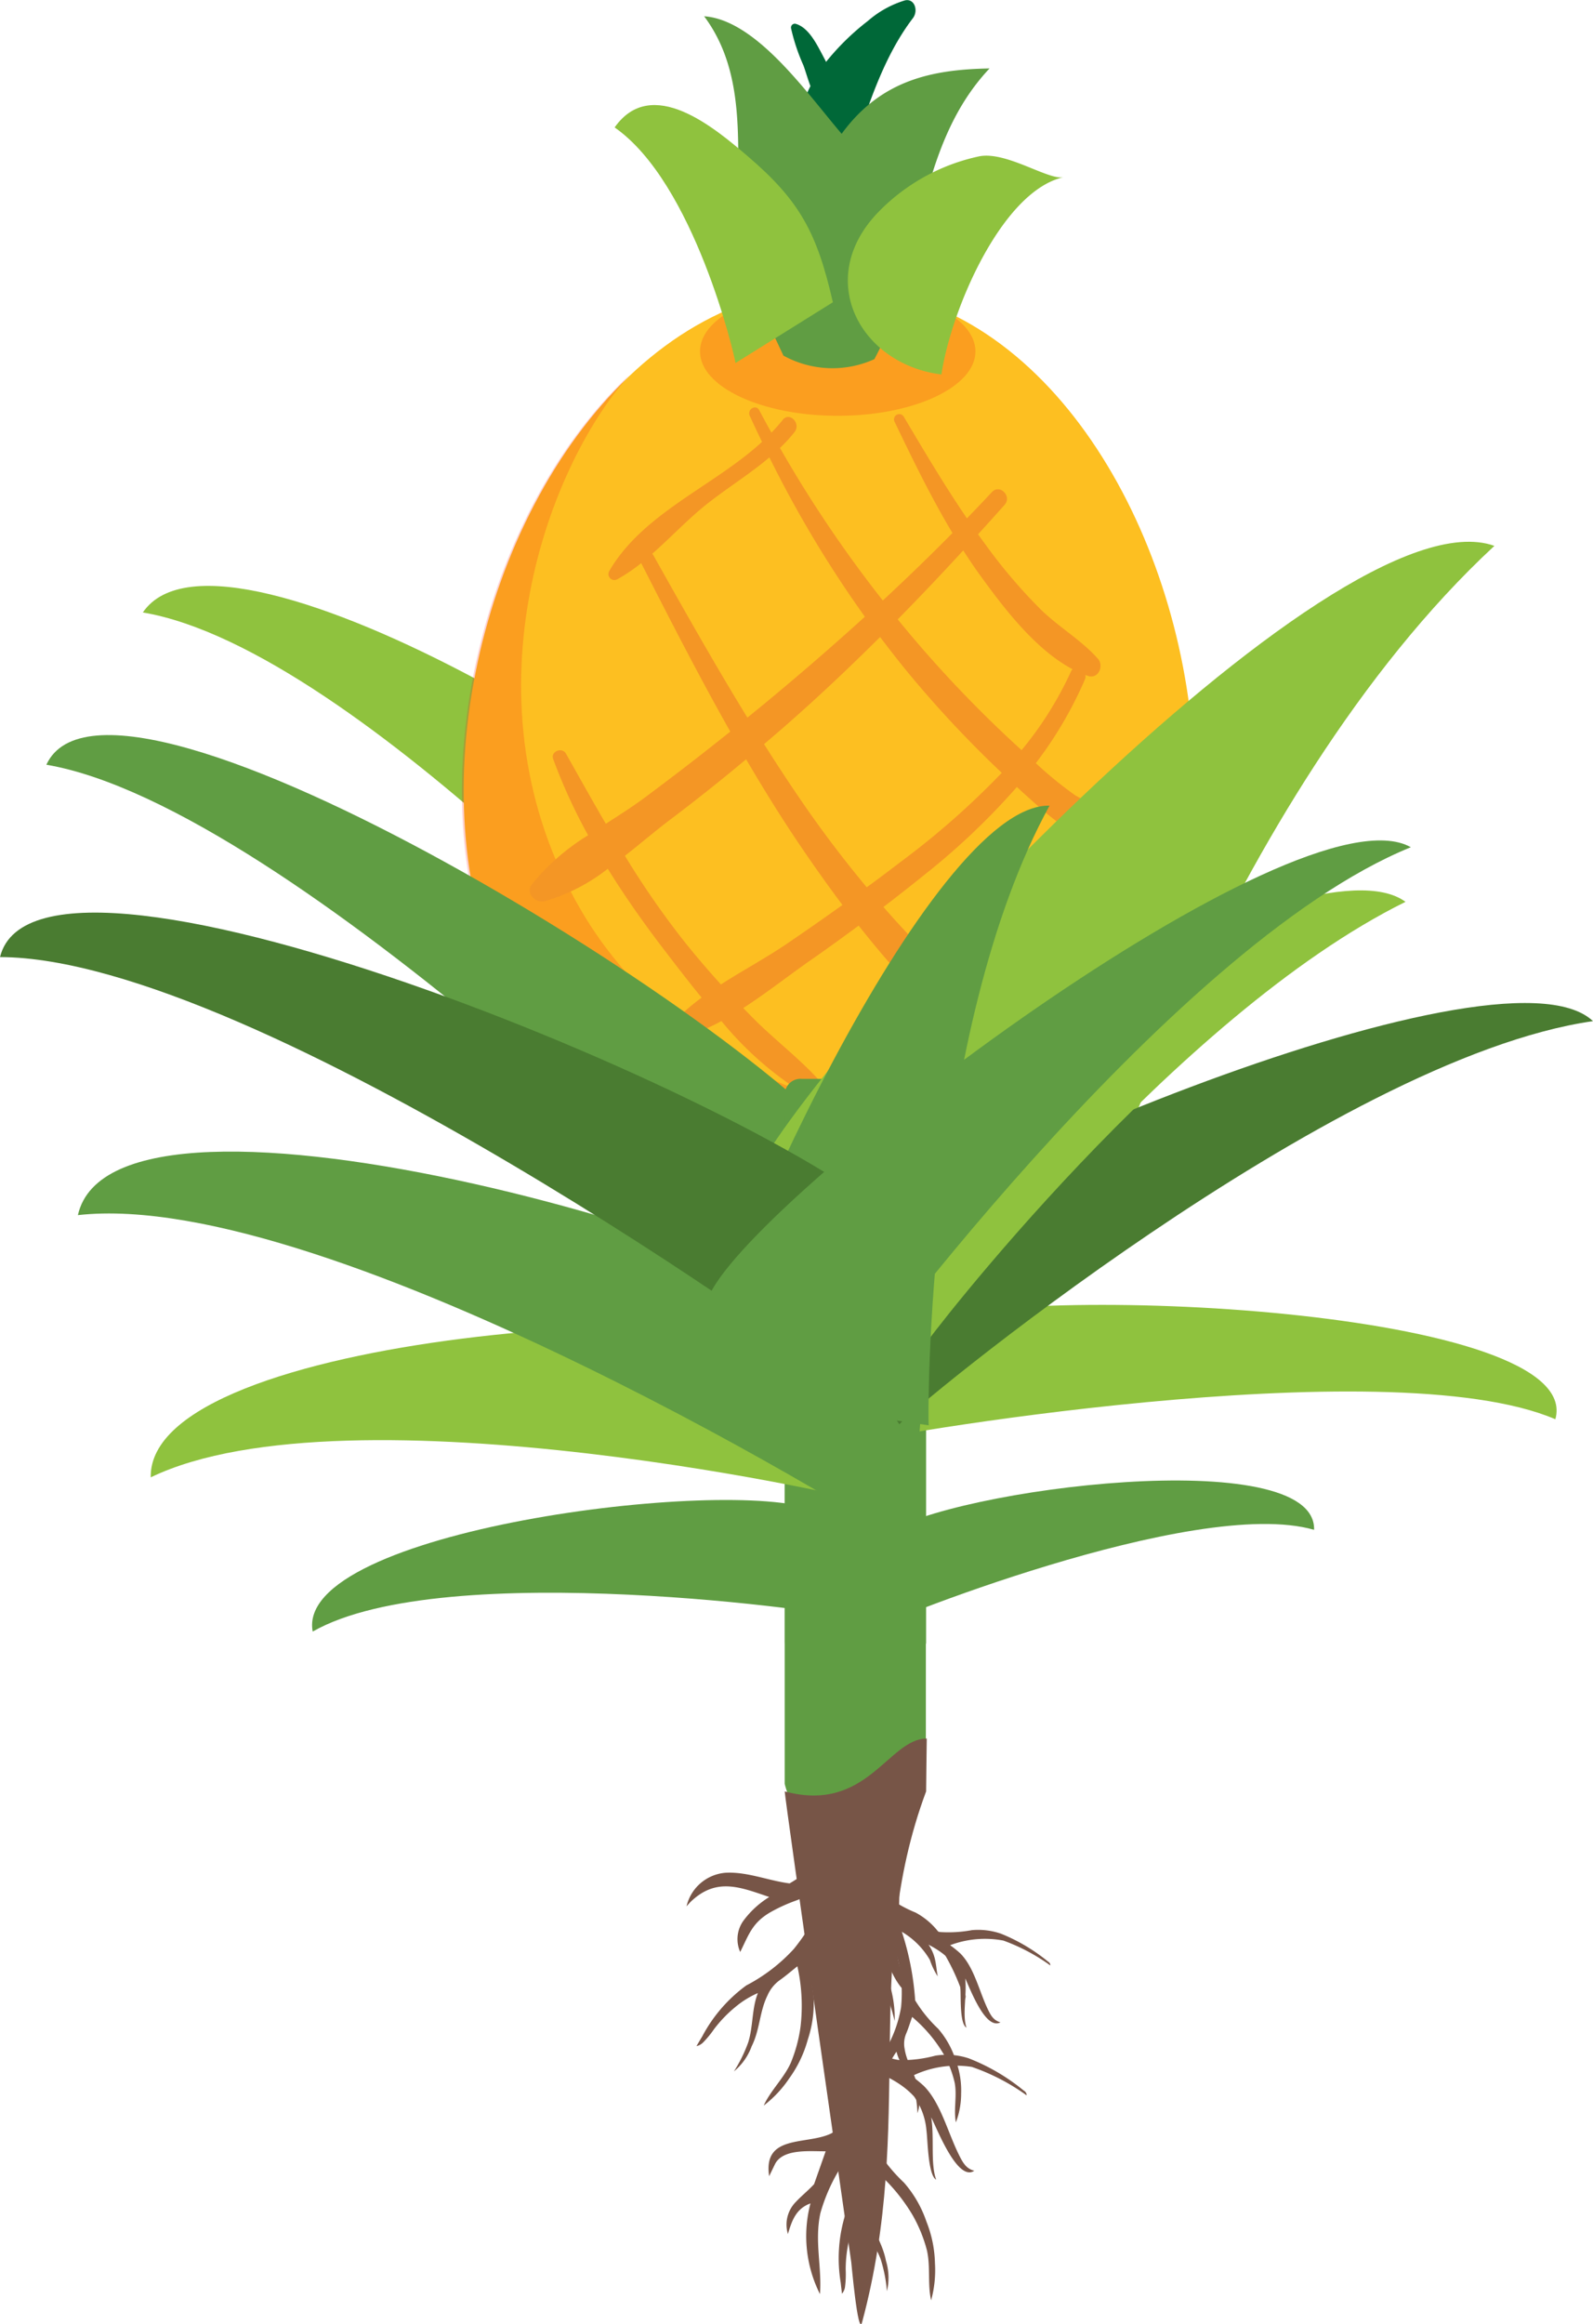 <svg xmlns="http://www.w3.org/2000/svg" width="111.513" height="162.652" viewBox="0 0 111.513 162.652">
  <g id="Groupe_3536" data-name="Groupe 3536" transform="translate(-668.164 -79.451)">
    <g id="Groupe_3254" data-name="Groupe 3254" transform="translate(7458.83 5812.144)">
      <path id="Tracé_12400" data-name="Tracé 12400" d="M-359.429-468.959l4.934-9.933c-4.049-7.688-39.914-29.82-45.6-21.457C-384.969-497.8-359.72-469.83-359.429-468.959Z" transform="translate(-6380.572 -5189.485)" fill="#8fc23e"/>
      <path id="Tracé_12401" data-name="Tracé 12401" d="M-312.185-496.111c-42.386,1.583-30.322-61.094-2.321-62.14S-275.17-497.494-312.185-496.111Z" transform="translate(-6418.344 -5154.333)" fill="#fdbf21"/>
      <ellipse id="Ellipse_789" data-name="Ellipse 789" cx="9.641" cy="4.507" rx="9.641" ry="4.507" transform="translate(-6741.665 -5712.61)" fill="#f71c1c" opacity="0.2"/>
      <g id="Groupe_3247" data-name="Groupe 3247" transform="translate(-6747.641 -5732.693)">
        <path id="Tracé_12296" data-name="Tracé 12296" d="M-275.069-602.49c-.872-1.657.548-3.5,1.527-4.649a12.221,12.221,0,0,1,4.534-3.575l-.657-1.105c-2.1,3.178-3.335,6.88-4.642,10.54l1.2.251a25.922,25.922,0,0,1,2.469-8.065,1.016,1.016,0,0,0-.066-1.067.687.687,0,0,0-1.069-.053c-1.83,2.313-2.672,5.3-4.257,7.8l1.309.984c.857-1.782,1.328-3.758,2.061-5.6a.807.807,0,1,0-1.507-.565,32.359,32.359,0,0,0-1.18,3.531c-.273,1-.73,2.281-.178,3.217.163.276.541.466.782.157a2.17,2.17,0,0,0,.537-1.1c.1-.576.231-1.143.377-1.706a30.376,30.376,0,0,1,1.169-3.536l-1.507-.565c-.669,1.7-1.081,3.545-1.863,5.185-.49,1.029.7,1.946,1.309.984,1.492-2.369,2.255-5.285,3.955-7.489l-1.221-.914a24.378,24.378,0,0,0-2.356,8.747.615.615,0,0,0,1.2.25c1.137-3.48,2.24-7.2,4.413-10.047.406-.531.112-1.4-.552-1.248a7.047,7.047,0,0,0-2.594,1.437,17.32,17.32,0,0,0-2.906,2.837c-1.143,1.422-3.025,4.724-.68,5.893.251.125.524-.257.384-.521Z" transform="translate(289.608 612.154)" fill="#006838"/>
        <path id="Tracé_12297" data-name="Tracé 12297" d="M-291.626-590.579c-1.824-5.748.956-13.087-3.1-18.524,3.656.258,7.207,5.4,9.627,8.225,2.761-3.782,6.353-4.5,10.353-4.573-5.3,5.621-4.623,14.025-8.064,20.344a7.11,7.11,0,0,1-6.366-.25Z" transform="translate(300.991 610.241)" fill="#609d43"/>
        <path id="Tracé_12298" data-name="Tracé 12298" d="M-303.064-574.389l6.816-4.251c-1.115-4.9-2.34-7.115-5.937-10.2-2.35-2.017-6.747-5.716-9.34-2.034C-305.956-587-303.127-574.916-303.064-574.389Z" transform="translate(311.525 599.792)" fill="#8fc23e"/>
        <path id="Tracé_12299" data-name="Tracé 12299" d="M-261.191-567.631c-5.7-.71-8.941-6.683-4.424-11.357a13.875,13.875,0,0,1,7.1-3.915c1.911-.342,4.824,1.7,5.88,1.466C-256.962-580.487-260.536-572.112-261.191-567.631Z" transform="translate(284.069 593.836)" fill="#8fc23e"/>
        <path id="Tracé_12300" data-name="Tracé 12300" d="M-278.4-607.384a13.707,13.707,0,0,0,.862,2.579c.336.914.625,2.288,1.375,2.855.6.455,1.268-.2,1.184-.953a4.62,4.62,0,0,0-.626-1.461c-.233-.473-.475-.94-.721-1.4-.409-.77-.943-1.717-1.755-1.948a.269.269,0,0,0-.317.333Z" transform="translate(290.753 609.378)" fill="#006838"/>
      </g>
      <g id="Groupe_3248" data-name="Groupe 3248" transform="translate(-6758.332 -5706.394)" opacity="0.2">
        <path id="Tracé_12301" data-name="Tracé 12301" d="M-312.512-485.635c6.687-.249,11.8-2.472,15.514-5.939-12.366,4.98-27.948-.762-34.892-12.72-8.358-14.393-2.485-30.752,3.379-37.336l-.031.017C-345.437-525.654-347.022-484.346-312.512-485.635Z" transform="translate(340.192 541.631)" fill="#f71c1c"/>
        <path id="Tracé_12302" data-name="Tracé 12302" d="M-312.512-485.635c6.687-.249,11.8-2.472,15.514-5.939-12.366,4.98-27.948-.762-34.892-12.72-8.358-14.393-2.485-30.752,3.379-37.336l-.031.017C-345.437-525.654-347.022-484.346-312.512-485.635Z" transform="translate(340.192 541.631)" fill="#f71c1c" opacity="0.2"/>
      </g>
      <path id="Tracé_12402" data-name="Tracé 12402" d="M-285.467-506.745a36.735,36.735,0,0,1-3.815-1.8,26.3,26.3,0,0,1-2.77-2.259,27.879,27.879,0,0,0,3.43-5.842.6.6,0,0,0,.042-.333c.06.022.12.05.18.07.721.246,1.133-.7.7-1.194-1.155-1.309-2.73-2.208-3.989-3.437a37.225,37.225,0,0,1-3.807-4.452c-.2-.273-.4-.55-.6-.827q.934-1.026,1.858-2.061c.537-.6-.335-1.488-.891-.891q-.864.927-1.746,1.835c-1.574-2.311-3.006-4.727-4.43-7.126a.367.367,0,0,0-.633.37c1.265,2.634,2.547,5.276,4.052,7.783q-2.388,2.414-4.877,4.722a87.237,87.237,0,0,1-7.2-10.675,10.588,10.588,0,0,0,1.029-1.125c.459-.593-.364-1.438-.838-.838-.246.312-.513.606-.789.893-.288-.521-.576-1.042-.852-1.569-.234-.446-.867-.055-.666.389.278.614.569,1.219.86,1.825-3.4,3.12-8.343,4.98-10.7,9.051a.417.417,0,0,0,.566.566,11.835,11.835,0,0,0,1.677-1.133c2.018,3.96,4.047,7.921,6.235,11.79q-2.983,2.387-6.05,4.666c-.814.6-1.731,1.187-2.663,1.784-.944-1.618-1.86-3.26-2.792-4.912-.266-.47-1.087-.155-.894.377a38.525,38.525,0,0,0,2.447,5.341,15.287,15.287,0,0,0-3.957,3.461c-.432.593.279,1.3.892,1.16a13.046,13.046,0,0,0,4.443-2.277c1.207,1.947,2.528,3.821,3.891,5.6.829,1.081,1.723,2.25,2.677,3.419a14.127,14.127,0,0,0-1.677,1.428.739.739,0,0,0,.713,1.226,13.374,13.374,0,0,0,2.349-1.016,23.491,23.491,0,0,0,6.886,5.727.51.51,0,0,0,.615-.8c-1.466-1.874-3.46-3.326-5.149-5-.278-.276-.549-.559-.822-.839,1.675-1.08,3.282-2.355,4.79-3.4,1.108-.771,2.2-1.564,3.287-2.368.77.972,1.555,1.931,2.38,2.851.854.954,1.849,2.13,2.947,3.225-2.293,1.79-5.479,3.614-6.907,6.045a.428.428,0,0,0,.478.622c2.789-.679,5.571-3.629,7.716-5.477a8.686,8.686,0,0,0,3.96,2.1.892.892,0,0,0,.86-1.477,13.727,13.727,0,0,0-2.766-2.415c2.088-1.862,4.109-3.789,6.058-5.8a.677.677,0,0,0-.957-.957c-2.12,1.93-4.26,3.842-6.444,5.7l-.014-.012c-1.348-1.2-2.61-2.487-3.845-3.8q-.885-.939-1.731-1.907c.986-.755,1.964-1.52,2.929-2.3a49.256,49.256,0,0,0,6.414-6.1c.15.137.3.279.447.415,1.884,1.68,4.538,4.268,7.277,3.468A.818.818,0,0,0-285.467-506.745Zm-33.368-18.623a.481.481,0,0,0-.073-.085c1.261-1.108,2.445-2.365,3.7-3.38,1.422-1.146,3.075-2.158,4.506-3.368a80.107,80.107,0,0,0,6.683,11.15q-3.374,3.063-6.889,5.969c-.442.367-.89.728-1.335,1.091C-314.535-517.725-316.688-521.55-318.835-525.368Zm9.384,27.183c-1.443.984-3.1,1.875-4.644,2.866-.928-1.022-1.825-2.072-2.682-3.153a59.894,59.894,0,0,1-4.04-5.849c1.124-.883,2.195-1.795,3.179-2.537q2.708-2.043,5.305-4.218c1.213,2.068,2.474,4.108,3.823,6.095.939,1.384,1.911,2.756,2.922,4.1Q-307.5-499.511-309.451-498.185Zm7.993-5.754q-1.2.924-2.431,1.821-2.083-2.5-3.961-5.16c-1.117-1.592-2.187-3.215-3.227-4.857.452-.385.9-.77,1.353-1.161,2.331-2.034,4.579-4.156,6.77-6.336.766,1.013,1.549,2.015,2.371,2.991a78.468,78.468,0,0,0,6.147,6.514A56.253,56.253,0,0,1-301.458-503.938Zm8.408-7.775-.189-.174a84.874,84.874,0,0,1-6.82-7q-.845-.976-1.661-1.977,2.335-2.371,4.586-4.826c.377.585.764,1.165,1.175,1.731,1.64,2.262,3.853,5.193,6.479,6.582a.557.557,0,0,0-.115.167A24.786,24.786,0,0,1-293.05-511.714Z" transform="translate(-6426.104 -5168.484)" fill="#f49625"/>
      <path id="Tracé_12403" data-name="Tracé 12403" d="M-367.547-435.133l6.417-8.885c-5.93-9.121-52.46-38.137-57.066-28.119C-401.127-469.241-368.035-436.167-367.547-435.133Z" transform="translate(-6369.224 -5207.041)" fill="#609d43"/>
      <path id="Tracé_12404" data-name="Tracé 12404" d="M-274.482-353.959a5.347,5.347,0,0,1-5.12-4.089v-46.77A1.183,1.183,0,0,1-278.419-406h7.516a1.183,1.183,0,0,1,1.183,1.183v46.77A4.617,4.617,0,0,1-274.482-353.959Z" transform="translate(-6456.134 -5249.815)" fill="#609d43"/>
      <path id="Tracé_12405" data-name="Tracé 12405" d="M-274.438-366.85a5.1,5.1,0,0,1-5.12-3.366v-38.5a1.094,1.094,0,0,1,1.183-.974h7.516a1.094,1.094,0,0,1,1.183.974v38.5C-270.249-366.711-274.438-366.85-274.438-366.85Z" transform="translate(-6456.162 -5247.505)" fill="#609d43"/>
      <path id="Tracé_12406" data-name="Tracé 12406" d="M-347.278-350.705-349-361.661c-7.751-3.927-49.808-1.223-49.609,8.89C-384.794-359.444-348.019-351.247-347.278-350.705Z" transform="translate(-6381.505 -5276.539)" fill="#8fc23e"/>
      <path id="Tracé_12407" data-name="Tracé 12407" d="M-266.654-357.557l3.792-8.373c8.129-3.021,47.506-1.077,45.328,6.647C-229.333-364.339-265.844-357.973-266.654-357.557Z" transform="translate(-6464.254 -5274.093)" fill="#8fc23e"/>
      <path id="Tracé_12408" data-name="Tracé 12408" d="M-354.043-368.228l1.1-13.258c-7.779-7.672-56.723-21.788-59.334-10.121C-394.573-393.6-354.74-369.152-354.043-368.228Z" transform="translate(-6372.936 -5256.053)" fill="#609d43"/>
      <path id="Tracé_12409" data-name="Tracé 12409" d="M-330.626-322.4l-2.54-7.569c-6.108-2.383-36.437,1.449-35.108,8.5C-358.986-326.768-331.229-322.746-330.626-322.4Z" transform="translate(-6400.503 -5297.049)" fill="#609d43"/>
      <path id="Tracé_12410" data-name="Tracé 12410" d="M-263.887-323.79l1.1-6.766c4.727-3.238,30.267-6.406,30.1-.32C-241.054-333.3-263.434-324.2-263.887-323.79Z" transform="translate(-6465.989 -5294.761)" fill="#609d43"/>
      <path id="Tracé_12411" data-name="Tracé 12411" d="M-263.377-458.948l-22.962-6.461c4.019-8.985,40.888-48.843,52.194-44.8C-253.083-492.661-263.182-459.871-263.377-458.948Z" transform="translate(-6451.91 -5184.285)" fill="#8fc23e"/>
      <path id="Tracé_12412" data-name="Tracé 12412" d="M-269.154-394.448l-6.6-9.7c5.041-6.136,48.544-24.781,55.149-18.517C-238.786-420.068-268.784-395.136-269.154-394.448Z" transform="translate(-6458.549 -5238.57)" fill="#4a7c31"/>
      <path id="Tracé_12413" data-name="Tracé 12413" d="M-270.165-413.11l-9.855-11.662c4.454-5.186,36.89-24.42,43.616-19.493C-252.486-436.329-269.853-413.686-270.165-413.11Z" transform="translate(-6455.873 -5225.319)" fill="#8fc23e"/>
      <path id="Tracé_12414" data-name="Tracé 12414" d="M-279.636-417.6l-16.1-2.385c.676-6.8,16.223-41.159,24.559-40.978C-279.8-445.239-279.71-418.248-279.636-417.6Z" transform="translate(-6446.02 -5215.351)" fill="#609d43"/>
      <path id="Tracé_12415" data-name="Tracé 12415" d="M-368.226-408.086l4.818-10.36c-7.792-8.46-60.734-30.567-63.491-19.342C-408.972-437.741-368.922-409.078-368.226-408.086Z" transform="translate(-6363.766 -5227.93)" fill="#4a7c31"/>
      <path id="Tracé_12416" data-name="Tracé 12416" d="M-284.885-414.881l-8.741-7.824c3.414-7.17,41.14-35.75,49.061-31.262C-261.586-447.064-284.691-415.638-284.885-414.881Z" transform="translate(-6447.34 -5219.438)" fill="#609d43"/>
      <path id="Tracé_12417" data-name="Tracé 12417" d="M-274.94-249.273s-4.656-32.446-4.656-32.936h0c5.769,1.555,7.254-3.7,9.944-3.7,0,0-.052,3.7-.046,3.7-4.571,12.26-.729,23.181-4.481,37.147C-274.471-243.976-274.94-249.358-274.94-249.273Z" transform="translate(-6456.138 -5325.124)" fill="#775547"/>
      <path id="Tracé_12418" data-name="Tracé 12418" d="M-278.28-214.791c-1.7.808-4.759.03-4.31,2.976.166-.345.281-.578.393-.813.544-1.147,2.5-.915,3.562-.93-.266.758-.524,1.488-.81,2.3-.417.453-.906.837-1.323,1.29a2.262,2.262,0,0,0-.51,2.2c.267-.889.543-1.769,1.579-2.142a9,9,0,0,0,.666,6.345c.14-1.921-.393-3.692.027-5.657a12.347,12.347,0,0,1,1.9-3.914l-.494-3.455a10.079,10.079,0,0,1-.315,1.37A.643.643,0,0,1-278.28-214.791Z" transform="translate(-6454.233 -5368.591)" fill="#775547"/>
      <path id="Tracé_12419" data-name="Tracé 12419" d="M-290.815-269.168c-1.489-.191-2.993-.834-4.5-.744a3.059,3.059,0,0,0-2.716,2.348c.142-.153.252-.288.379-.4,1.768-1.624,3.417-.927,5.413-.252a6.454,6.454,0,0,0-1.816,1.669,2.207,2.207,0,0,0-.218,2.179c.615-1.238.842-2.054,2.145-2.8a11.509,11.509,0,0,1,1.725-.786,7.1,7.1,0,0,0,1.83-.979,16.641,16.641,0,0,0-.544,5.506c.138,1.668,1.283,2.935,1.825,4.461a14.5,14.5,0,0,1,.5,2.039,6.2,6.2,0,0,0,.25-.914,3.434,3.434,0,0,0-.1-1.671,30.626,30.626,0,0,1-1.14-3.222,19.265,19.265,0,0,1-.14-3.175.8.8,0,0,1,.058-.2c.936,1.244,2.513,1.99,3.279,3.329a17.854,17.854,0,0,1,1.127,3.249,8.153,8.153,0,0,0-1.831-5.34c-.4-.564-1.018-1.028-1.479-1.553a2.292,2.292,0,0,1-.657-1.529c.723-2.233,2.151-4.122,2.815-6.357l-1.708-1.07C-286.535-272.681-288.5-270.525-290.815-269.168Z" transform="translate(-6444.577 -5331.727)" fill="#775547"/>
      <path id="Tracé_12420" data-name="Tracé 12420" d="M-261.638-259.762a14.178,14.178,0,0,0,.157,4.347c.244.916.984,2.713,2.016,3.014a6.665,6.665,0,0,1-1.172-4.515.955.955,0,0,1,.032-.193,5.5,5.5,0,0,1,2.268,2.13,5.217,5.217,0,0,0,.55,1.157c-.092-.516-.105-.84-.2-1.234-.349-1.44-1.664-2.143-2.514-3.253.014-.579.029-1.21.044-1.832l-1.438-1.142A2.934,2.934,0,0,1-261.638-259.762Z" transform="translate(-6467.238 -5340.566)" fill="#775547"/>
      <path id="Tracé_12421" data-name="Tracé 12421" d="M-286.1-276.145c.225-.759.469-1.517.756-2.267.05-.13.157-.462.287-.8l2.977-2.864a5.772,5.772,0,0,0-.443.742,14.945,14.945,0,0,0-1.816,4.666,5.6,5.6,0,0,0,.433,2.731,4.15,4.15,0,0,0,.9,1.345,9.1,9.1,0,0,0,2.188,1.268,5,5,0,0,1,1.752,1.561,14.16,14.16,0,0,1,1.72,4.166.364.364,0,0,1-.044.373,14.823,14.823,0,0,0-1.863-3.925,7.074,7.074,0,0,0-3.756-2.03,7.971,7.971,0,0,1,.267,1.079c.212,1.636-.624,3.568-.957,5.29a1.739,1.739,0,0,0,.177,1.574c-1.4-.068-.33-3.823-.144-4.818-.711,1.319-2,2.533-2.372,3.7-.261-.613,1.206-2.563,1.546-3.165a4.8,4.8,0,0,0,.75-2.437c-.172-1.775-1.161-2.951-1.768-4.448a27.72,27.72,0,0,1-2.56,5.748,11.937,11.937,0,0,0,.106,3.1,8.119,8.119,0,0,1-.4,3.127,8.4,8.4,0,0,1-1.3,2.711,8.015,8.015,0,0,1-1.784,1.9c.47-1.047,1.4-1.9,1.887-2.973a10.236,10.236,0,0,0,.692-2.562,12.624,12.624,0,0,0-.223-4.212c-.435.345-.844.7-1.273,1a2.589,2.589,0,0,0-.82,1.042c-.565,1.148-.521,2.384-1.109,3.562a4.083,4.083,0,0,1-1.24,1.753,10.283,10.283,0,0,0,1-2.028c.355-1.128.245-2.372.678-3.455a6.4,6.4,0,0,0-1.537.942,9.063,9.063,0,0,0-1.535,1.587,6.959,6.959,0,0,1-.761.926.932.932,0,0,1-.467.258c.13-.223.262-.448.4-.671a10.436,10.436,0,0,1,3.089-3.576,12.042,12.042,0,0,0,3.327-2.553,14.409,14.409,0,0,0,2.208-3.778C-286.682-273.708-286.447-274.96-286.1-276.145Z" transform="translate(-6445.756 -5327.53)" fill="#775547"/>
      <path id="Tracé_12422" data-name="Tracé 12422" d="M-272.057-240.143c-.279-.738-.541-1.487-.765-2.254-.039-.134-.154-.462-.251-.8l.639-4.065a5.8,5.8,0,0,0,.094.855,14.887,14.887,0,0,0,1.368,4.8,5.584,5.584,0,0,0,1.988,1.907,4.134,4.134,0,0,0,1.523.527,9.077,9.077,0,0,0,2.5-.311,4.981,4.981,0,0,1,2.33.184,14.107,14.107,0,0,1,3.872,2.271.363.363,0,0,1,.189.323,14.755,14.755,0,0,0-3.841-1.992,7.044,7.044,0,0,0-4.2.65,7.948,7.948,0,0,1,.862.7c1.153,1.17,1.653,3.207,2.425,4.774.294.595.524,1,1.088,1.143-1.153.789-2.563-2.835-3.014-3.737.23,1.475-.065,3.215.346,4.364-.576-.329-.586-2.76-.679-3.442a4.774,4.774,0,0,0-.872-2.386c-1.2-1.3-2.7-1.643-4.08-2.465a27.633,27.633,0,0,1,1.428,6.1,11.893,11.893,0,0,0,1.953,2.4,8.082,8.082,0,0,1,1.567,2.719,8.369,8.369,0,0,1,.6,2.933,7.98,7.98,0,0,1-.27,2.584c-.257-1.114-.033-2.348-.292-3.495a10.2,10.2,0,0,0-.993-2.45,12.577,12.577,0,0,0-2.712-3.208c-.137.536-.248,1.063-.408,1.561a2.581,2.581,0,0,0-.023,1.32c.242,1.251,1.021,2.205,1.264,3.495a4.069,4.069,0,0,1,.072,2.138,10.262,10.262,0,0,0-.429-2.21c-.4-1.108-1.234-2.03-1.542-3.15a6.371,6.371,0,0,0-.653,1.673,9.032,9.032,0,0,0-.263,2.183,6.916,6.916,0,0,1-.047,1.193.928.928,0,0,1-.214.486c-.031-.255-.061-.513-.089-.772a10.392,10.392,0,0,1,.3-4.7,11.992,11.992,0,0,0,1.1-4.029,14.343,14.343,0,0,0-.522-4.327C-271.053-237.858-271.621-238.993-272.057-240.143Z" transform="translate(-6460.229 -5349.356)" fill="#775547"/>
      <path id="Tracé_12423" data-name="Tracé 12423" d="M-262.38-261.623c-.209-.593-.4-1.194-.561-1.807-.027-.106-.112-.37-.181-.644l.765-3.169a4.064,4.064,0,0,0,.04.677,10.691,10.691,0,0,0,.966,3.833,4.645,4.645,0,0,0,1.655,1.588,3.9,3.9,0,0,0,1.314.482,8.918,8.918,0,0,0,2.216-.133,4.881,4.881,0,0,1,2.042.249,12.637,12.637,0,0,1,3.3,1.959.28.28,0,0,1,.151.262,13.44,13.44,0,0,0-3.282-1.739,6.9,6.9,0,0,0-3.732.324,6.8,6.8,0,0,1,.724.585c.957.972,1.3,2.6,1.9,3.863.229.481.412.808.9.948-1.054.569-2.116-2.344-2.467-3.074.128,1.171-.217,2.526.087,3.448-.491-.285-.378-2.2-.426-2.738a3.482,3.482,0,0,0-.648-1.915c-1-1.08-2.293-1.413-3.469-2.121a19.71,19.71,0,0,1,.953,4.864,9.494,9.494,0,0,0,1.6,1.975A6.144,6.144,0,0,1-257.3-251.7a5.958,5.958,0,0,1,.384,2.334,5.679,5.679,0,0,1-.366,2.021c-.171-.887.088-1.848-.083-2.762a7.477,7.477,0,0,0-.752-1.971,10.1,10.1,0,0,0-2.228-2.644c-.147.415-.271.825-.437,1.21a1.832,1.832,0,0,0-.086,1.037c.151.995.789,1.78.939,2.805a2.877,2.877,0,0,1-.044,1.685,7.252,7.252,0,0,0-.267-1.757c-.295-.889-.985-1.652-1.2-2.547A4.787,4.787,0,0,0-262.1-251a6.423,6.423,0,0,0-.34,1.706,4.89,4.89,0,0,1-.1.936.706.706,0,0,1-.213.373c-.015-.2-.028-.406-.04-.611a7.38,7.38,0,0,1,.5-3.681,8.78,8.78,0,0,0,1.172-3.12,10.129,10.129,0,0,0-.244-3.427C-261.61-259.781-262.053-260.7-262.38-261.623Z" transform="translate(-6466.469 -5336.828)" fill="#775547"/>
    </g>
  </g>
</svg>
